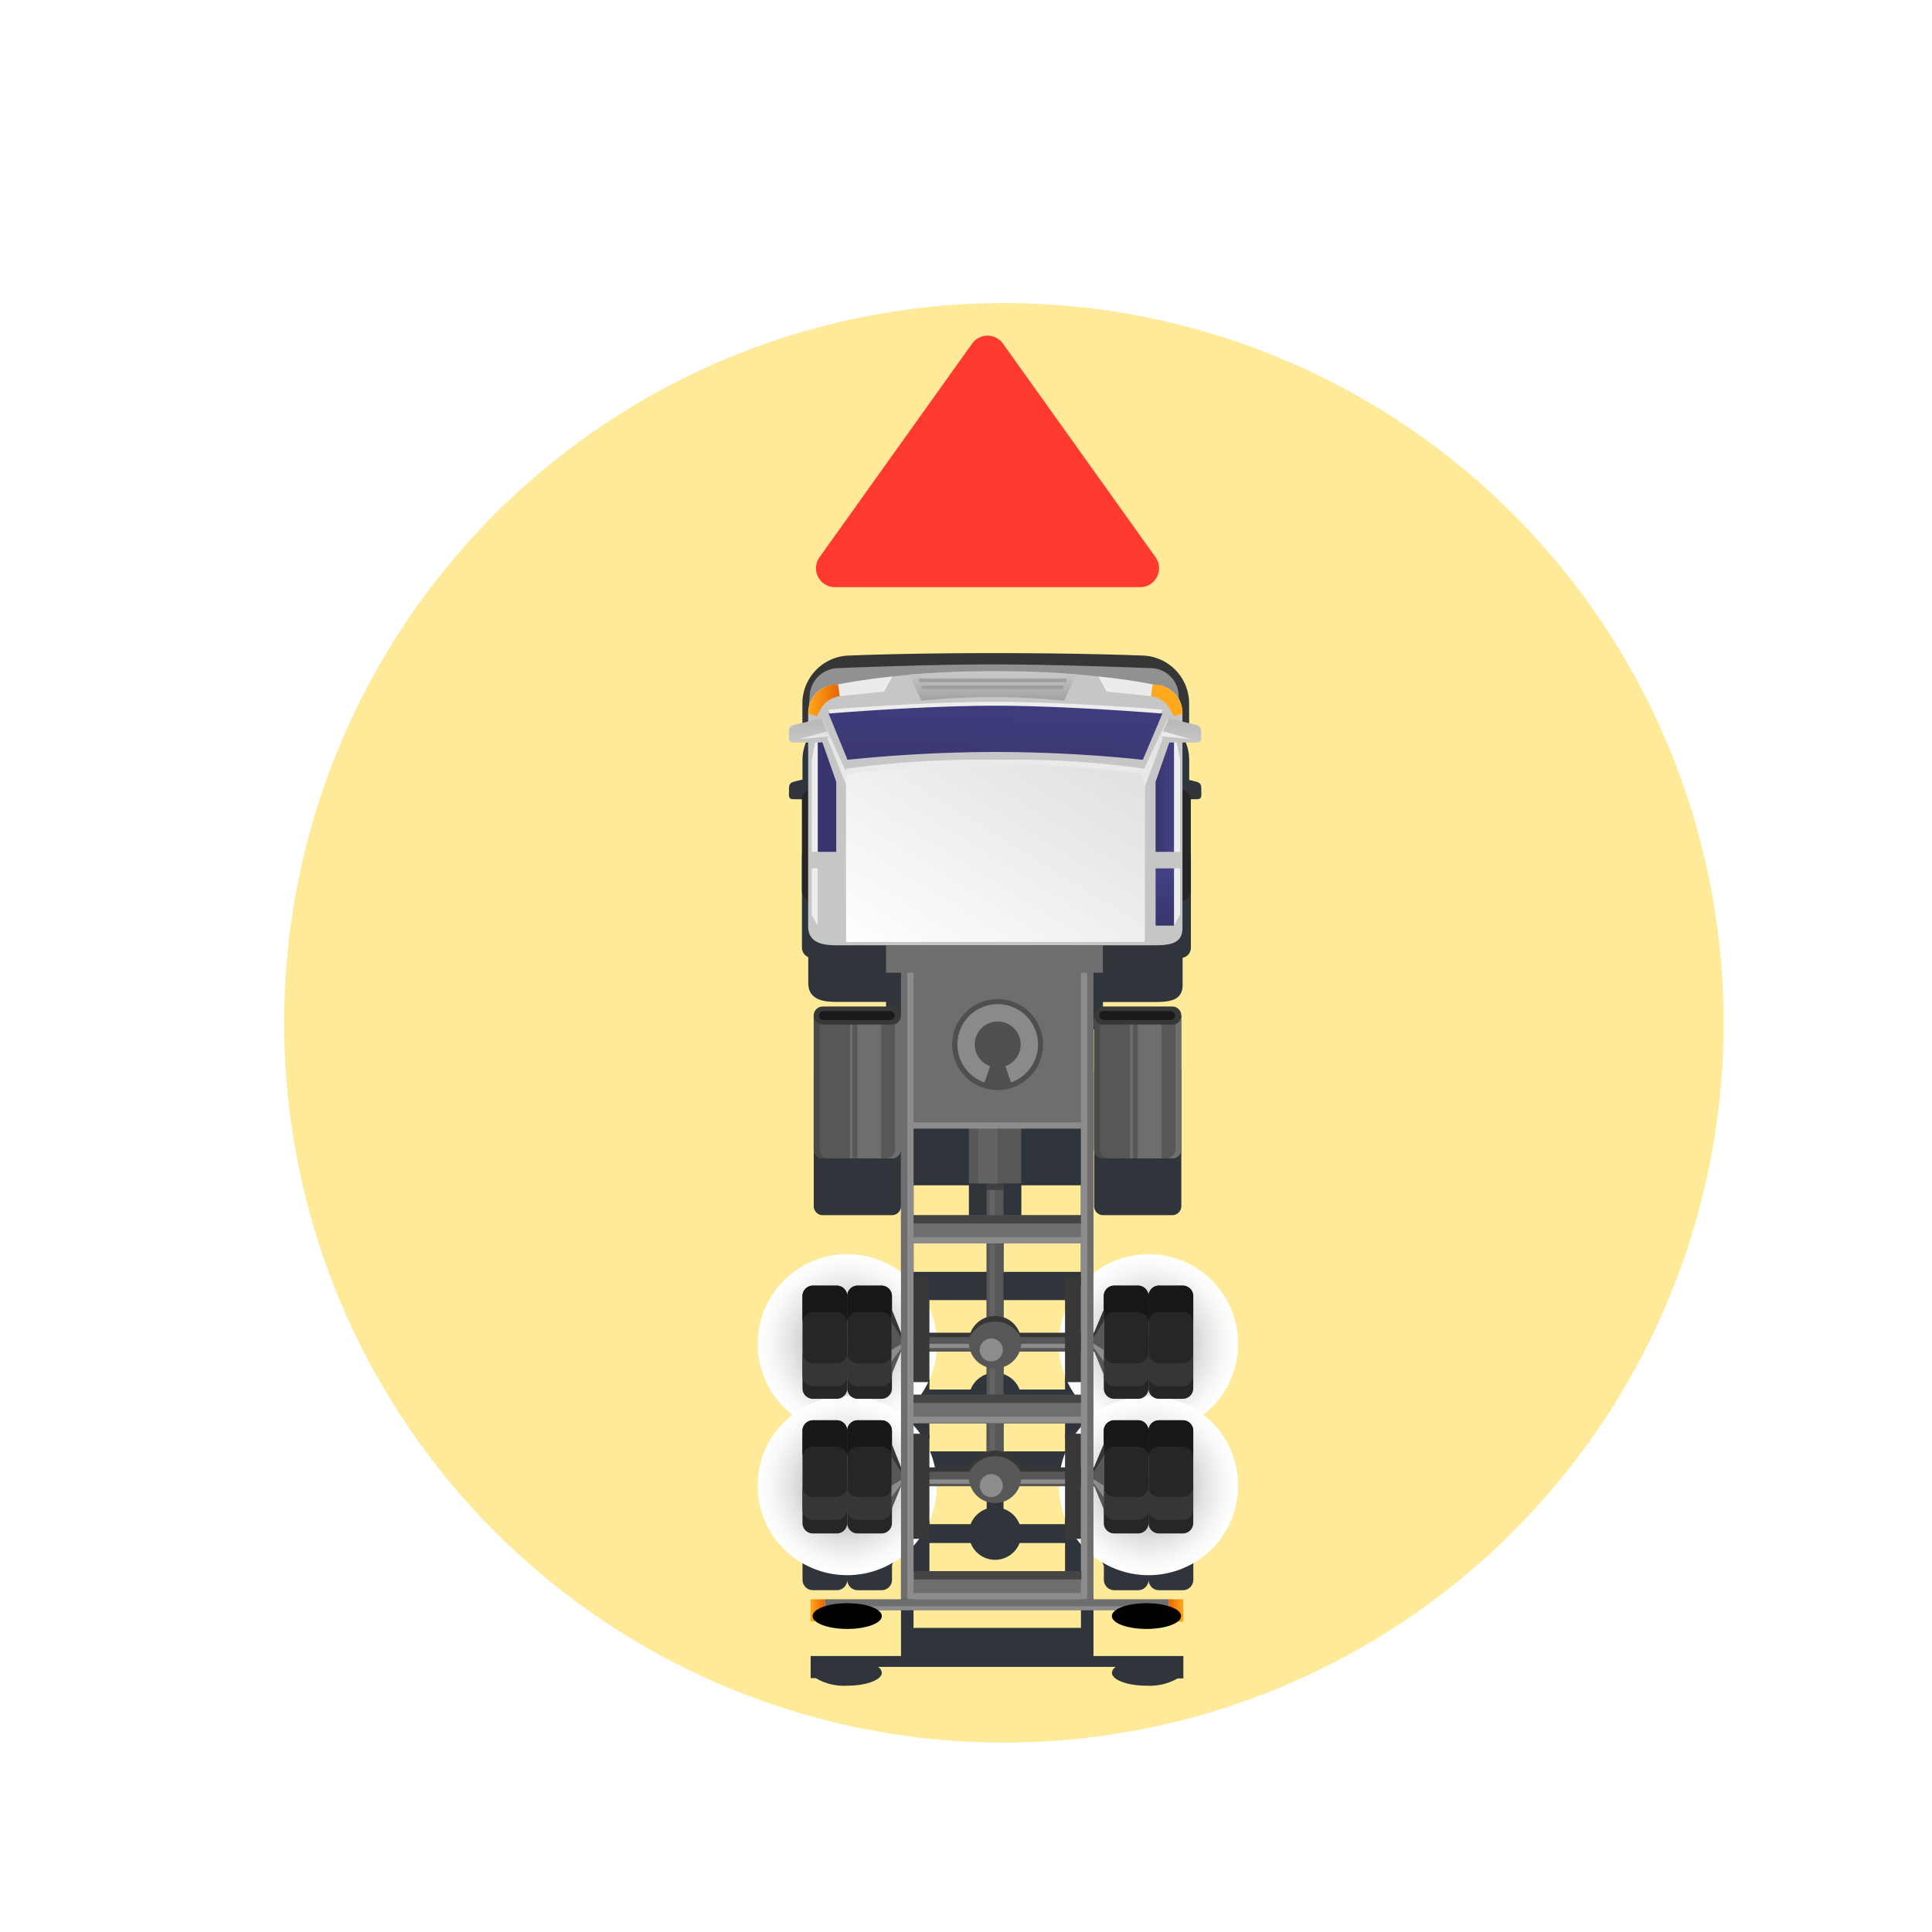 <svg xmlns="http://www.w3.org/2000/svg" xmlns:xlink="http://www.w3.org/1999/xlink" width="102" height="102" viewBox="0 0 102 102">
  <defs>
    <filter id="Ellipse_1494" x="6" y="7" width="94" height="94" filterUnits="userSpaceOnUse">
      <feOffset dy="3" input="SourceAlpha"/>
      <feGaussianBlur stdDeviation="3" result="blur"/>
      <feFlood flood-opacity="0.161"/>
      <feComposite operator="in" in2="blur"/>
      <feComposite in="SourceGraphic"/>
    </filter>
    <filter id="Union_22" x="32.649" y="28.481" width="39.772" height="69.519" filterUnits="userSpaceOnUse">
      <feOffset dy="3" input="SourceAlpha"/>
      <feGaussianBlur stdDeviation="3" result="blur-2"/>
      <feFlood flood-opacity="0.302"/>
      <feComposite operator="in" in2="blur-2"/>
      <feComposite in="SourceGraphic"/>
    </filter>
    <radialGradient id="radial-gradient" cx="0.5" cy="0.5" r="0.5" gradientTransform="translate(0)" gradientUnits="objectBoundingBox">
      <stop offset="0" stop-color="#8a8a8a"/>
      <stop offset="0.089" stop-color="#999"/>
      <stop offset="0.377" stop-color="#c4c4c4"/>
      <stop offset="0.634" stop-color="#e4e4e4"/>
      <stop offset="0.851" stop-color="#f8f8f8"/>
      <stop offset="1" stop-color="#fff"/>
    </radialGradient>
    <radialGradient id="radial-gradient-3" cx="0.5" cy="0.5" r="0.5" xlink:href="#radial-gradient"/>
    <radialGradient id="radial-gradient-4" cx="0.5" cy="0.5" r="0.5" xlink:href="#radial-gradient"/>
    <linearGradient id="linear-gradient" x1="0.5" y1="1" x2="0.5" gradientUnits="objectBoundingBox">
      <stop offset="0" stop-color="#6e6e6e"/>
      <stop offset="1" stop-color="#6e6e6e"/>
    </linearGradient>
    <linearGradient id="linear-gradient-2" x1="0" y1="0.5" x2="1" y2="0.5" xlink:href="#linear-gradient"/>
    <linearGradient id="linear-gradient-3" y1="0.5" x2="1" y2="0.5" gradientUnits="objectBoundingBox">
      <stop offset="0" stop-color="#e86500"/>
      <stop offset="1" stop-color="#ffa81c"/>
    </linearGradient>
    <linearGradient id="linear-gradient-4" y1="0.5" x2="1" y2="0.5" gradientUnits="objectBoundingBox">
      <stop offset="0" stop-color="#ffa81c"/>
      <stop offset="1" stop-color="#e86500"/>
    </linearGradient>
    <radialGradient id="radial-gradient-5" cx="0.5" cy="0.5" r="1.345" gradientTransform="translate(0.314 -371.565) scale(0.372 0.372)" gradientUnits="objectBoundingBox">
      <stop offset="0" stop-color="#f40"/>
      <stop offset="1"/>
    </radialGradient>
    <radialGradient id="radial-gradient-6" cx="0.5" cy="0.5" r="1.345" xlink:href="#radial-gradient-5"/>
    <linearGradient id="linear-gradient-5" x1="0.5" y1="1" x2="0.5" gradientUnits="objectBoundingBox">
      <stop offset="0" stop-color="#c6c6c6"/>
      <stop offset="1" stop-color="#c6c6c6"/>
    </linearGradient>
    <linearGradient id="linear-gradient-6" x1="0.11" y1="1.957" x2="0.839" y2="-0.702" gradientUnits="objectBoundingBox">
      <stop offset="0" stop-color="#434185"/>
      <stop offset="1" stop-color="#38356e"/>
    </linearGradient>
    <linearGradient id="linear-gradient-7" x1="0" y1="0.5" x2="1" y2="0.5" xlink:href="#linear-gradient-6"/>
    <linearGradient id="linear-gradient-8" x1="-133.156" y1="0.5" x2="-132.156" y2="0.5" xlink:href="#linear-gradient-6"/>
    <linearGradient id="linear-gradient-9" x1="0.5" y1="1" x2="0.5" gradientUnits="objectBoundingBox">
      <stop offset="0" stop-color="#eaeaea"/>
      <stop offset="1" stop-color="#e0e0e0"/>
    </linearGradient>
    <linearGradient id="linear-gradient-10" x1="-0.004" y1="0.958" x2="1.006" y2="-0.011" gradientUnits="objectBoundingBox">
      <stop offset="0" stop-color="#e0e0e0"/>
      <stop offset="1" stop-color="#fff"/>
    </linearGradient>
    <linearGradient id="linear-gradient-11" x1="0" y1="0.5" x2="1" y2="0.5" xlink:href="#linear-gradient-3"/>
    <linearGradient id="linear-gradient-12" x1="-90.773" y1="0.5" x2="-89.773" y2="0.5" xlink:href="#linear-gradient-3"/>
    <linearGradient id="linear-gradient-13" x1="0.5" y1="1" x2="0.5" gradientUnits="objectBoundingBox">
      <stop offset="0" stop-color="#c9c9c9"/>
      <stop offset="1" stop-color="#a1a1a1"/>
    </linearGradient>
    <linearGradient id="linear-gradient-15" x1="0.5" y1="1" x2="0.5" y2="0" xlink:href="#linear-gradient-6"/>
    <linearGradient id="linear-gradient-17" x1="0.5" y1="1" x2="0.5" gradientUnits="objectBoundingBox">
      <stop offset="0" stop-color="#e0e0e0"/>
      <stop offset="1" stop-color="#eaeaea"/>
    </linearGradient>
    <linearGradient id="linear-gradient-18" x1="-119.017" y1="1" x2="-119.017" y2="0" xlink:href="#linear-gradient-17"/>
    <linearGradient id="linear-gradient-19" x1="337.998" y1="1" x2="337.998" gradientUnits="objectBoundingBox">
      <stop offset="0" stop-color="#b8b8b8"/>
      <stop offset="1" stop-color="#c6c6c6"/>
    </linearGradient>
    <linearGradient id="linear-gradient-20" x1="383.73" y1="1" x2="383.73" y2="0" xlink:href="#linear-gradient-19"/>
    <linearGradient id="linear-gradient-21" x1="514.674" y1="1" x2="514.674" y2="0" xlink:href="#linear-gradient-17"/>
    <clipPath id="clip-Artboard_38">
      <rect width="102" height="102"/>
    </clipPath>
  </defs>
  <g id="Artboard_38" data-name="Artboard – 38" clip-path="url(#clip-Artboard_38)">
    <g id="Group_11732" data-name="Group 11732">
      <g transform="matrix(1, 0, 0, 1, 0, 0)" filter="url(#Ellipse_1494)">
        <circle id="Ellipse_1494-2" data-name="Ellipse 1494" cx="38" cy="38" r="38" transform="translate(91 89) rotate(180)" fill="#fc0" opacity="0.4"/>
      </g>
      <g id="Group_11718" data-name="Group 11718" transform="translate(2.137)">
        <g id="Group_11706" data-name="Group 11706" transform="translate(-2 4)">
          <g id="Group_10958" data-name="Group 10958" transform="translate(-1037.908 -2124.874) rotate(180)">
            <g transform="matrix(-1, 0, 0, -1, -1037.77, -2120.87)" filter="url(#Union_22)" style="mix-blend-mode: multiply;isolation: isolate">
              <path id="Union_22-2" data-name="Union 22" d="M5.119,51.392a2.535,2.535,0,0,1-2.534-2.534V47.819c-.175-.041-.324-.078-.4-.1-.264-.076-.238-.268-.238-.485s-.058-.434.238-.434h.748V44.3a.542.542,0,0,1-.438-.532V38.962a.543.543,0,0,1,.438-.532V36.994c0-.807.656-.9,1.464-.9h2.74V34.644h.5V15.635h-.03l-.515,1.214v.716a.473.473,0,0,1,0,.05.549.549,0,0,1-.547.509H5.28a.551.551,0,0,1-.551-.551v0a.549.549,0,0,1-.549.548H2.918a.551.551,0,0,1-.551-.551V12.7a.55.55,0,0,1,.55-.55H4.18a.55.55,0,0,1,.55.549h0a.55.55,0,0,1,.55-.55H6.541a.549.549,0,0,1,.549.549v.641c0,.011,0,.021,0,.031v.054l.5,1.216h.048V8.528h-.03L7.091,9.742v.715a.49.49,0,0,1,0,.051.548.548,0,0,1-.547.509H5.28a.551.551,0,0,1-.551-.551v0a.549.549,0,0,1-.549.549H2.918a.551.551,0,0,1-.551-.551V5.591a.55.55,0,0,1,.55-.55H4.18a.55.55,0,0,1,.55.55.55.55,0,0,1,.55-.55H6.541a.549.549,0,0,1,.549.549v.7c0,.01,0,.021,0,.031l.5,1.216h.048V1.567H2.894V.385h.3A2.97,2.97,0,0,1,4.838,0C5.845,0,6.665.305,6.665.68a.407.407,0,0,1-.205.313H19.014a.407.407,0,0,1-.2-.313c0-.374.818-.68,1.827-.68A2.9,2.9,0,0,1,22.3.4h.271V1.567h-.757v0H17.8V7.532h0l.475-1.167V5.591a.551.551,0,0,1,.551-.55h1.26a.551.551,0,0,1,.551.551h0a.55.55,0,0,1,.55-.55h1.262A.551.551,0,0,1,23,5.592v4.876a.549.549,0,0,1-.549.549H21.188a.552.552,0,0,1-.552-.552v0a.549.549,0,0,1-.549.549H18.824a.55.55,0,0,1-.55-.55V9.744L17.8,8.528h0V14.64h0l.475-1.167V12.7a.55.55,0,0,1,.551-.55h1.26a.551.551,0,0,1,.551.551h0a.55.55,0,0,1,.55-.55h1.262A.55.55,0,0,1,23,12.7v4.878a.549.549,0,0,1-.549.548H21.188a.552.552,0,0,1-.552-.552v0a.549.549,0,0,1-.549.548H18.824a.55.55,0,0,1-.55-.549v-.725L17.8,15.635h0V34.644h.79V36.1h2.643c.808,0,1.464.19,1.464,1v1.365a.543.543,0,0,1,.333.5V43.77a.54.54,0,0,1-.333.5V46.8h.778c.3,0,.238.217.238.434s.027.409-.238.485c-.084.025-.265.069-.472.117v1.021a2.535,2.535,0,0,1-2.534,2.534s-2.752.127-7.567.127S5.119,51.392,5.119,51.392ZM17.137,26.416V21.847h-3.86v1.676h.939v2.894Zm-5.691,0V23.522h.939V21.847H8.3v4.569Zm5.691-6.059V18.581H16.3V15.635H14.125a1.389,1.389,0,0,1-.848.814v3.909Zm-4.752,0V16.448a1.383,1.383,0,0,1-.845-.814h-2.4v2.947H8.3v1.776Zm.892-6.531a1.391,1.391,0,0,1,.848.815H16.3V13.031h.84v-.66h-3.86Zm-1.737.815a1.383,1.383,0,0,1,.845-.814V12.371H8.3v.66h.839V14.64Zm5.6-3.794v-.538H16.3V8.528H14.124a1.389,1.389,0,0,1-.847.813v1.506Zm-8.84,0h4.088V9.339a1.385,1.385,0,0,1-.845-.812h-2.4v1.78H8.3Zm5.827-3.314H16.3V4.757h.84V3.04h-.023v.011H8.3V4.757h.839V7.532h2.4a1.385,1.385,0,0,1,2.584,0Zm4.152,25.33a.478.478,0,0,1-.477-.479V25.318a.477.477,0,0,1,.477-.477h3.651a.477.477,0,0,1,.478.477v7.065a.478.478,0,0,1-.478.479Zm-14.8,0A.479.479,0,0,1,3,32.383V25.318a.478.478,0,0,1,.478-.477h3.65a.477.477,0,0,1,.478.477v7.065a.478.478,0,0,1-.478.479Z" transform="translate(65.37 86) rotate(180)" fill="#2f353a"/>
            </g>
            <g id="Group_10952" data-name="Group 10952" transform="translate(-1115.638 -2222.849)">
              <g id="Group_10946" data-name="Group 10946" transform="translate(12.502 15.975)">
                <path id="Path_21883" data-name="Path 21883" d="M90.871,34.037a4.729,4.729,0,1,1-4.727-4.729A4.729,4.729,0,0,1,90.871,34.037Z" transform="translate(-81.414 -18.983)" fill="url(#radial-gradient)" style="mix-blend-mode: multiply;isolation: isolate"/>
                <path id="Path_21884" data-name="Path 21884" d="M90.871,26.681a4.729,4.729,0,1,1-4.727-4.73A4.729,4.729,0,0,1,90.871,26.681Z" transform="translate(-81.414 -19.113)" fill="url(#radial-gradient)" style="mix-blend-mode: multiply;isolation: isolate"/>
                <path id="Path_21885" data-name="Path 21885" d="M106.5,34.037a4.73,4.73,0,1,1-4.73-4.729A4.73,4.73,0,0,1,106.5,34.037Z" transform="translate(-81.136 -18.983)" fill="url(#radial-gradient-3)" style="mix-blend-mode: multiply;isolation: isolate"/>
                <ellipse id="Ellipse_1491" data-name="Ellipse 1491" cx="4.729" cy="4.729" rx="4.729" ry="4.729" transform="translate(15.907 2.838)" fill="url(#radial-gradient-4)" style="mix-blend-mode: multiply;isolation: isolate"/>
                <g id="Group_10942" data-name="Group 10942" transform="translate(2.367 5.041)">
                  <rect id="Rectangle_4034" data-name="Rectangle 4034" width="0.892" height="14.498" transform="translate(10.018 3.983)" fill="#575757"/>
                  <rect id="Rectangle_4035" data-name="Rectangle 4035" width="0.285" height="14.498" transform="translate(10.464 3.983)" fill="#636363"/>
                  <rect id="Rectangle_4036" data-name="Rectangle 4036" width="0.892" height="0.345" transform="translate(10.018 18.136)" fill="#404040"/>
                  <rect id="Rectangle_4037" data-name="Rectangle 4037" width="2.77" height="3.223" transform="translate(9.079 18.481)" fill="#575757"/>
                  <rect id="Rectangle_4038" data-name="Rectangle 4038" width="1.046" height="3.223" transform="translate(10.327 18.481)" fill="#636363"/>
                  <path id="Rectangle_4039" data-name="Rectangle 4039" d="M.55,0H1.812a.55.55,0,0,1,.55.55V5.427a.549.549,0,0,1-.549.549H.552A.552.552,0,0,1,0,5.424V.55A.55.55,0,0,1,.55,0Z" transform="translate(18.269)" fill="#262626"/>
                  <path id="Rectangle_4040" data-name="Rectangle 4040" d="M.55,0H1.812a.55.55,0,0,1,.55.55V5.428a.549.549,0,0,1-.549.549H.552A.552.552,0,0,1,0,5.425V.55A.55.55,0,0,1,.55,0Z" transform="translate(18.269 7.108)" fill="#262626"/>
                  <path id="Rectangle_4041" data-name="Rectangle 4041" d="M.55,0H1.811a.551.551,0,0,1,.551.551V5.427a.549.549,0,0,1-.549.549H.55A.55.55,0,0,1,0,5.426V.55A.55.55,0,0,1,.55,0Z" transform="translate(15.908)" fill="#262626"/>
                  <path id="Rectangle_4042" data-name="Rectangle 4042" d="M.55,0H1.811a.551.551,0,0,1,.551.551V5.428a.549.549,0,0,1-.549.549H.55A.55.55,0,0,1,0,5.427V.55A.55.55,0,0,1,.55,0Z" transform="translate(15.908 7.108)" fill="#262626"/>
                  <path id="Rectangle_4043" data-name="Rectangle 4043" d="M.55,0H1.812a.549.549,0,0,1,.549.549V5.427a.549.549,0,0,1-.549.549H.551A.551.551,0,0,1,0,5.425V.55A.55.55,0,0,1,.55,0Z" transform="translate(2.362)" fill="#262626"/>
                  <path id="Rectangle_4044" data-name="Rectangle 4044" d="M.55,0H1.812a.549.549,0,0,1,.549.549V5.428a.549.549,0,0,1-.549.549H.551A.551.551,0,0,1,0,5.426V.55A.55.55,0,0,1,.55,0Z" transform="translate(2.362 7.108)" fill="#262626"/>
                  <path id="Rectangle_4045" data-name="Rectangle 4045" d="M.55,0H1.813a.55.55,0,0,1,.55.55V5.427a.549.549,0,0,1-.549.549H.551A.551.551,0,0,1,0,5.425V.55A.55.55,0,0,1,.55,0Z" fill="#262626"/>
                  <path id="Rectangle_4046" data-name="Rectangle 4046" d="M.55,0H1.813a.55.55,0,0,1,.55.55V5.428a.549.549,0,0,1-.549.549H.551A.551.551,0,0,1,0,5.426V.55A.55.55,0,0,1,.55,0Z" transform="translate(0 7.108)" fill="#262626"/>
                  <path id="Path_21886" data-name="Path 21886" d="M85.541,31.75H84.3a.56.56,0,0,0-.559.56v1.216a.56.56,0,0,1,.559-.561h1.243a.561.561,0,0,1,.561.561V32.31A.561.561,0,0,0,85.541,31.75Z" transform="translate(-83.74 -23.98)" fill="#363636"/>
                  <path id="Path_21887" data-name="Path 21887" d="M87.861,31.75H86.62a.56.56,0,0,0-.559.56v1.216a.56.56,0,0,1,.559-.561h1.242a.561.561,0,0,1,.561.561V32.31A.561.561,0,0,0,87.861,31.75Z" transform="translate(-83.698 -23.98)" fill="#363636"/>
                  <path id="Path_21888" data-name="Path 21888" d="M85.541,24.82H84.3a.559.559,0,0,0-.559.56v1.215a.559.559,0,0,1,.559-.56h1.243a.56.56,0,0,1,.561.56V25.38A.56.56,0,0,0,85.541,24.82Z" transform="translate(-83.74 -24.103)" fill="#363636"/>
                  <path id="Path_21889" data-name="Path 21889" d="M87.861,24.82H86.62a.559.559,0,0,0-.559.56v1.215a.559.559,0,0,1,.559-.56h1.242a.56.56,0,0,1,.561.56V25.38A.56.56,0,0,0,87.861,24.82Z" transform="translate(-83.698 -24.103)" fill="#363636"/>
                  <path id="Path_21890" data-name="Path 21890" d="M101.171,24.82H99.931a.559.559,0,0,0-.561.56v1.215a.559.559,0,0,1,.561-.56h1.241a.559.559,0,0,1,.56.56V25.38A.559.559,0,0,0,101.171,24.82Z" transform="translate(-83.462 -24.103)" fill="#363636"/>
                  <path id="Path_21891" data-name="Path 21891" d="M103.49,24.82H102.25a.559.559,0,0,0-.56.56v1.215a.559.559,0,0,1,.56-.56h1.241a.56.56,0,0,1,.562.56V25.38A.56.56,0,0,0,103.49,24.82Z" transform="translate(-83.421 -24.103)" fill="#363636"/>
                  <path id="Path_21892" data-name="Path 21892" d="M101.171,31.75H99.931a.56.56,0,0,0-.561.56v1.216a.56.56,0,0,1,.561-.561h1.241a.56.56,0,0,1,.56.561V32.31A.56.56,0,0,0,101.171,31.75Z" transform="translate(-83.462 -23.98)" fill="#363636"/>
                  <path id="Path_21893" data-name="Path 21893" d="M99.93,37.006h1.242a.559.559,0,0,0,.56-.56V35.052a.559.559,0,0,1-.56.559H99.93a.558.558,0,0,1-.56-.559v1.394A.559.559,0,0,0,99.93,37.006Z" transform="translate(-83.462 -23.921)" fill="#171717"/>
                  <path id="Path_21894" data-name="Path 21894" d="M102.25,37.006h1.241a.56.56,0,0,0,.562-.56V35.052a.559.559,0,0,1-.562.559H102.25a.559.559,0,0,1-.56-.559v1.394A.559.559,0,0,0,102.25,37.006Z" transform="translate(-83.421 -23.921)" fill="#171717"/>
                  <path id="Path_21895" data-name="Path 21895" d="M99.93,30.021h1.242a.559.559,0,0,0,.56-.56V28.068a.558.558,0,0,1-.56.558H99.93a.557.557,0,0,1-.56-.558v1.393A.559.559,0,0,0,99.93,30.021Z" transform="translate(-83.462 -24.046)" fill="#171717"/>
                  <path id="Path_21896" data-name="Path 21896" d="M102.25,30.021h1.241a.56.56,0,0,0,.562-.56V28.068a.558.558,0,0,1-.562.558H102.25a.558.558,0,0,1-.56-.558v1.393A.559.559,0,0,0,102.25,30.021Z" transform="translate(-83.421 -24.046)" fill="#171717"/>
                  <path id="Path_21897" data-name="Path 21897" d="M84.3,30.021h1.243a.56.56,0,0,0,.561-.56V28.068a.559.559,0,0,1-.561.558H84.3a.558.558,0,0,1-.559-.558v1.393A.559.559,0,0,0,84.3,30.021Z" transform="translate(-83.74 -24.046)" fill="#171717"/>
                  <path id="Path_21898" data-name="Path 21898" d="M86.62,30.021h1.242a.56.56,0,0,0,.561-.56V28.068a.559.559,0,0,1-.561.558H86.62a.558.558,0,0,1-.559-.558v1.393A.559.559,0,0,0,86.62,30.021Z" transform="translate(-83.698 -24.046)" fill="#171717"/>
                  <path id="Path_21899" data-name="Path 21899" d="M84.3,37.006h1.243a.56.56,0,0,0,.561-.56V35.052a.559.559,0,0,1-.561.559H84.3a.558.558,0,0,1-.559-.559v1.394A.559.559,0,0,0,84.3,37.006Z" transform="translate(-83.74 -23.921)" fill="#171717"/>
                  <path id="Path_21900" data-name="Path 21900" d="M86.62,37.006h1.242a.56.56,0,0,0,.561-.56V35.052a.559.559,0,0,1-.561.559H86.62a.558.558,0,0,1-.559-.559v1.394A.559.559,0,0,0,86.62,37.006Z" transform="translate(-83.698 -23.921)" fill="#171717"/>
                  <path id="Path_21901" data-name="Path 21901" d="M103.49,31.75H102.25a.56.56,0,0,0-.56.56v1.216a.56.56,0,0,1,.56-.561h1.241a.561.561,0,0,1,.562.561V32.31A.561.561,0,0,0,103.49,31.75Z" transform="translate(-83.421 -23.98)" fill="#363636"/>
                  <rect id="Rectangle_4047" data-name="Rectangle 4047" width="11.185" height="0.995" transform="translate(4.723 2.491)" fill="#575757"/>
                  <rect id="Rectangle_4048" data-name="Rectangle 4048" width="11.185" height="0.994" transform="translate(4.723 9.6)" fill="#575757"/>
                  <path id="Path_21902" data-name="Path 21902" d="M99.4,28.8l-.5-1.217v-1l.5-1.218Z" transform="translate(-83.47 -24.093)" fill="#575757"/>
                  <path id="Path_21903" data-name="Path 21903" d="M88.381,25.367l.5,1.218v1l-.5,1.217Z" transform="translate(-83.657 -24.093)" fill="#575757"/>
                  <path id="Path_21904" data-name="Path 21904" d="M99.4,35.78l-.5-1.217v-.994l.5-1.218Z" transform="translate(-83.47 -23.969)" fill="#575757"/>
                  <path id="Path_21905" data-name="Path 21905" d="M88.381,32.351l.5,1.218v.994l-.5,1.217Z" transform="translate(-83.657 -23.969)" fill="#575757"/>
                  <path id="Path_21906" data-name="Path 21906" d="M99.049,26.709H88.9L88.381,26v.608l.516.325H99.049l.536-.325V26Z" transform="translate(-83.657 -24.082)" fill="#8c8c8c"/>
                  <path id="Path_21907" data-name="Path 21907" d="M99.089,27.321H88.9l-.516.833v.608l.516-1.217H99.089l.476,1.217v-.668Z" transform="translate(-83.657 -24.059)" fill="#363636"/>
                  <path id="Path_21908" data-name="Path 21908" d="M99.089,34.3H88.9l-.516.833v.608l.516-1.217H99.089l.476,1.217v-.667Z" transform="translate(-83.657 -23.935)" fill="#363636"/>
                  <path id="Path_21909" data-name="Path 21909" d="M99.049,33.747H88.9l-.516-.708v.608l.516.324H99.049l.536-.324v-.608Z" transform="translate(-83.657 -23.957)" fill="#8c8c8c"/>
                  <path id="Path_21910" data-name="Path 21910" d="M95.43,27.077a1.384,1.384,0,1,1-1.385-1.385A1.385,1.385,0,0,1,95.43,27.077Z" transform="translate(-83.581 -24.088)" fill="#575757"/>
                  <path id="Path_21911" data-name="Path 21911" d="M94.045,28.135a1.478,1.478,0,0,1-1.362-.854,1.381,1.381,0,0,0,2.724,0A1.478,1.478,0,0,1,94.045,28.135Z" transform="translate(-83.581 -24.059)" fill="#363636"/>
                  <path id="Path_21912" data-name="Path 21912" d="M95.43,34.061a1.384,1.384,0,1,1-1.385-1.385A1.385,1.385,0,0,1,95.43,34.061Z" transform="translate(-83.581 -23.964)" fill="#575757"/>
                  <path id="Path_21913" data-name="Path 21913" d="M94.045,35.12a1.477,1.477,0,0,1-1.362-.856,1.381,1.381,0,0,0,2.724,0A1.477,1.477,0,0,1,94.045,35.12Z" transform="translate(-83.581 -23.935)" fill="#363636"/>
                  <path id="Path_21914" data-name="Path 21914" d="M94.835,26.609A.608.608,0,1,1,94.228,26,.607.607,0,0,1,94.835,26.609Z" transform="translate(-83.564 -24.082)" fill="#8c8c8c"/>
                  <path id="Path_21915" data-name="Path 21915" d="M94.835,33.646a.608.608,0,1,1-.608-.607A.607.607,0,0,1,94.835,33.646Z" transform="translate(-83.564 -23.957)" fill="#8c8c8c"/>
                </g>
                <g id="Group_10943" data-name="Group 10943" transform="translate(2.895)">
                  <path id="Path_21916" data-name="Path 21916" d="M88.916,20.7v34.03H99.079V20.7Zm9.5,24.865h-8.84V40.973h8.84Zm0-6.068h-8.84V31.456h8.84Zm0-9.517h-8.84V22.176h8.84Z" transform="translate(-84.176 -19.136)" fill="url(#linear-gradient)"/>
                  <rect id="Rectangle_4049" data-name="Rectangle 4049" width="0.33" height="34.03" transform="translate(5.072 1.567)" fill="#8c8c8c"/>
                  <rect id="Rectangle_4050" data-name="Rectangle 4050" width="0.329" height="34.03" transform="translate(14.242 1.567)" fill="#8c8c8c"/>
                  <rect id="Rectangle_4051" data-name="Rectangle 4051" width="8.841" height="0.438" transform="translate(5.402 21.408)" fill="#454545"/>
                  <rect id="Rectangle_4052" data-name="Rectangle 4052" width="8.841" height="0.33" transform="translate(5.402 20.357)" fill="#8c8c8c"/>
                  <rect id="Rectangle_4053" data-name="Rectangle 4053" width="8.841" height="0.439" transform="translate(5.402 11.933)" fill="#454545"/>
                  <rect id="Rectangle_4054" data-name="Rectangle 4054" width="8.841" height="0.33" transform="translate(5.402 10.882)" fill="#8c8c8c"/>
                  <rect id="Rectangle_4055" data-name="Rectangle 4055" width="8.841" height="0.33" transform="translate(5.402 1.567)" fill="#8c8c8c"/>
                  <rect id="Rectangle_4056" data-name="Rectangle 4056" width="8.841" height="0.329" transform="translate(5.402 26.415)" fill="#8c8c8c"/>
                  <rect id="Rectangle_4057" data-name="Rectangle 4057" width="8.841" height="0.439" transform="translate(5.378 2.612)" fill="#454545"/>
                  <path id="Path_21917" data-name="Path 21917" d="M96.33,49.518a2.4,2.4,0,1,1-2.4-2.4A2.4,2.4,0,0,1,96.33,49.518Z" transform="translate(-84.129 -18.667)" fill="#4f4f4f"/>
                  <path id="Path_21918" data-name="Path 21918" d="M94.62,47.511l-.3.861a1.212,1.212,0,1,1-.8,0l-.3-.861a2.127,2.127,0,1,0,1.4,0Z" transform="translate(-84.124 -18.66)" fill="#8a8a8a"/>
                  <rect id="Rectangle_4058" data-name="Rectangle 4058" width="18.164" height="0.574" transform="translate(0.758 0.993)" fill="url(#linear-gradient-2)"/>
                  <rect id="Rectangle_4059" data-name="Rectangle 4059" width="18.161" height="0.203" transform="translate(0.762 0.993)" fill="#8c8c8c"/>
                  <rect id="Rectangle_4060" data-name="Rectangle 4060" width="0.757" height="1.165" transform="translate(18.923 0.401)" fill="url(#linear-gradient-3)"/>
                  <rect id="Rectangle_4061" data-name="Rectangle 4061" width="0.758" height="1.181" transform="translate(0 0.385)" fill="url(#linear-gradient-4)"/>
                  <rect id="Rectangle_4062" data-name="Rectangle 4062" width="2.362" height="0.592" transform="translate(16.56 0.401)" fill="#820000"/>
                  <path id="Path_21919" data-name="Path 21919" d="M103.549,19.843c0,.376-.818.679-1.827.679s-1.827-.3-1.827-.679.818-.68,1.827-.68S103.549,19.468,103.549,19.843Z" transform="translate(-83.981 -19.163)" fill="url(#radial-gradient-5)" style="mix-blend-mode: screen;isolation: isolate"/>
                  <rect id="Rectangle_4063" data-name="Rectangle 4063" width="2.362" height="0.59" transform="translate(0.762 0.385)" fill="#820000"/>
                  <path id="Path_21920" data-name="Path 21920" d="M88.026,19.843c0,.376-.819.679-1.827.679s-1.828-.3-1.828-.679.818-.68,1.828-.68S88.026,19.468,88.026,19.843Z" transform="translate(-84.256 -19.163)" fill="url(#radial-gradient-6)" style="mix-blend-mode: screen;isolation: isolate"/>
                </g>
                <g id="Group_10944" data-name="Group 10944" transform="translate(2.997 24.841)">
                  <path id="Path_21921" data-name="Path 21921" d="M88.487,43.571h-3.65a.477.477,0,0,0-.478.476v7.065h4.606V44.047A.477.477,0,0,0,88.487,43.571Z" transform="translate(-84.359 -43.571)" fill="#575757"/>
                  <path id="Path_21922" data-name="Path 21922" d="M85.149,43.571h-.311a.477.477,0,0,0-.478.476v7.065h.309V44.047A.478.478,0,0,1,85.149,43.571Z" transform="translate(-84.359 -43.571)" fill="#6e6e6e"/>
                  <path id="Path_21923" data-name="Path 21923" d="M88.11,43.571h.31a.477.477,0,0,1,.478.476v7.065h-.309V44.047A.478.478,0,0,0,88.11,43.571Z" transform="translate(-84.292 -43.571)" fill="#4a4a4a"/>
                  <path id="Path_21924" data-name="Path 21924" d="M88.965,50.989a.478.478,0,0,1-.478.478h-3.65a.478.478,0,0,1-.478-.478h0a.478.478,0,0,1,.478-.477h3.65a.478.478,0,0,1,.478.477Z" transform="translate(-84.359 -43.447)" fill="#383838"/>
                  <path id="Path_21925" data-name="Path 21925" d="M88.684,50.985a.238.238,0,0,1-.237.239H84.922a.238.238,0,0,1-.237-.239h0a.237.237,0,0,1,.237-.238h3.525a.237.237,0,0,1,.237.238Z" transform="translate(-84.353 -43.443)" fill="#1a1a1a"/>
                  <rect id="Rectangle_4064" data-name="Rectangle 4064" width="1.262" height="7.065" transform="translate(1.041)" fill="#6e6e6e"/>
                  <rect id="Rectangle_4065" data-name="Rectangle 4065" width="0.14" height="7.065" transform="translate(2.556)" fill="#6e6e6e"/>
                </g>
                <g id="Group_10945" data-name="Group 10945" transform="translate(17.799 24.841)">
                  <path id="Path_21926" data-name="Path 21926" d="M103.03,43.571H99.379a.476.476,0,0,0-.477.476v7.065h4.606V44.047A.477.477,0,0,0,103.03,43.571Z" transform="translate(-98.902 -43.571)" fill="#575757"/>
                  <path id="Path_21927" data-name="Path 21927" d="M99.691,43.571h-.311a.476.476,0,0,0-.477.476v7.065h.31V44.047A.476.476,0,0,1,99.691,43.571Z" transform="translate(-98.902 -43.571)" fill="#6e6e6e"/>
                  <path id="Path_21928" data-name="Path 21928" d="M102.654,43.571h.309a.477.477,0,0,1,.478.476v7.065h-.31V44.047A.477.477,0,0,0,102.654,43.571Z" transform="translate(-98.835 -43.571)" fill="#4a4a4a"/>
                  <path id="Path_21929" data-name="Path 21929" d="M103.508,50.989a.478.478,0,0,1-.478.478H99.379a.478.478,0,0,1-.477-.478h0a.477.477,0,0,1,.477-.477h3.651a.478.478,0,0,1,.478.477Z" transform="translate(-98.902 -43.447)" fill="#383838"/>
                  <path id="Path_21930" data-name="Path 21930" d="M103.227,50.985a.238.238,0,0,1-.237.239H99.465a.238.238,0,0,1-.238-.239h0a.237.237,0,0,1,.238-.238h3.525a.237.237,0,0,1,.237.238Z" transform="translate(-98.896 -43.443)" fill="#1a1a1a"/>
                  <rect id="Rectangle_4066" data-name="Rectangle 4066" width="1.261" height="7.065" transform="translate(1.042)" fill="#6e6e6e"/>
                  <rect id="Rectangle_4067" data-name="Rectangle 4067" width="0.14" height="7.065" transform="translate(2.555)" fill="#6e6e6e"/>
                </g>
                <rect id="Rectangle_4068" data-name="Rectangle 4068" width="0.839" height="5.55" transform="translate(8.297 13.031)" fill="#383838"/>
                <rect id="Rectangle_4069" data-name="Rectangle 4069" width="0.84" height="5.55" transform="translate(16.297 13.031)" fill="#383838"/>
                <rect id="Rectangle_4070" data-name="Rectangle 4070" width="0.839" height="5.551" transform="translate(8.297 4.757)" fill="#383838"/>
                <rect id="Rectangle_4071" data-name="Rectangle 4071" width="0.84" height="5.551" transform="translate(16.297 4.757)" fill="#383838"/>
              </g>
              <g id="Group_10951" data-name="Group 10951" transform="translate(14.446 50.619)">
                <g id="Group_10947" data-name="Group 10947" transform="translate(0.552 3.777)">
                  <path id="Rectangle_4072" data-name="Rectangle 4072" d="M.542,0H1.785a.541.541,0,0,1,.541.541V5.349a.54.54,0,0,1-.54.54H.542A.542.542,0,0,1,0,5.348V.542A.542.542,0,0,1,.542,0Z" fill="#262626"/>
                  <path id="Rectangle_4073" data-name="Rectangle 4073" d="M.543,0H1.786a.542.542,0,0,1,.542.542V5.349a.54.54,0,0,1-.54.54H.543A.543.543,0,0,1,0,5.347V.543A.543.543,0,0,1,.543,0Z" transform="translate(18.205)" fill="#262626"/>
                </g>
                <path id="Path_21931" data-name="Path 21931" d="M104.372,67.209a2.535,2.535,0,0,1-2.534,2.534s-2.752.127-7.567.127-7.783-.127-7.783-.127a2.535,2.535,0,0,1-2.534-2.534v-1.3c0-1.4,20.418-1.4,20.418,0Z" transform="translate(-83.313 -52.995)" fill="#363636"/>
                <path id="Path_21932" data-name="Path 21932" d="M84.4,65.539s.053,1.545.1,2.023a1.479,1.479,0,0,0,1.432,1.5s4.824.2,8.379.2,8.236-.2,8.236-.2a1.529,1.529,0,0,0,1.433-1.5c.056-.558.1-1.937.1-1.937Z" transform="translate(-83.305 -52.983)" fill="#919191"/>
                <path id="Path_21933" data-name="Path 21933" d="M104.059,66.919a1.465,1.465,0,0,1-1.465,1.465,44.762,44.762,0,0,1-8.416.706,44.754,44.754,0,0,1-8.417-.706A1.464,1.464,0,0,1,84.3,66.919V55.527c0-.807.655-.9,1.464-.9h16.833c.808,0,1.465.19,1.465,1Z" transform="translate(-83.307 -53.177)" fill="url(#linear-gradient-5)"/>
                <path id="Path_21934" data-name="Path 21934" d="M86.374,64.454a76.2,76.2,0,0,0,7.763.412,78.373,78.373,0,0,0,7.828-.412l1,2.44s-4.915.412-8.793.412-8.831-.412-8.831-.412Z" transform="translate(-83.289 -53.002)" fill="#ededed"/>
                <path id="Path_21935" data-name="Path 21935" d="M86.374,64.249a75.833,75.833,0,0,0,7.763.414,77.99,77.99,0,0,0,7.828-.414l1,2.44s-4.915.414-8.793.414-8.831-.414-8.831-.414Z" transform="translate(-83.289 -53.006)" fill="url(#linear-gradient-6)"/>
                <path id="Path_21936" data-name="Path 21936" d="M84.732,59.474v6.494l.979-2.8V59.474Z" transform="translate(-83.299 -53.091)" fill="url(#linear-gradient-7)"/>
                <path id="Path_21937" data-name="Path 21937" d="M103.239,59.474v6.494l-.979-2.8V59.474Z" transform="translate(-82.988 -53.091)" fill="url(#linear-gradient-8)"/>
                <path id="Path_21938" data-name="Path 21938" d="M102.024,63.94a51.854,51.854,0,0,1-7.939.471,49.347,49.347,0,0,1-7.831-.471V55.089h15.769Z" transform="translate(-83.272 -53.169)" fill="url(#linear-gradient-9)"/>
                <path id="Path_21939" data-name="Path 21939" d="M102.024,63.652a51.744,51.744,0,0,1-7.939.472,49.243,49.243,0,0,1-7.831-.472V54.8h15.769Z" transform="translate(-83.272 -53.174)" fill="url(#linear-gradient-10)"/>
                <path id="Path_21940" data-name="Path 21940" d="M102.218,68.163l-.088-.614-2.348.247-.439.788s.821-.083,1.536-.187S102.218,68.163,102.218,68.163Z" transform="translate(-83.04 -52.947)" fill="#ebebeb"/>
                <path id="Path_21941" data-name="Path 21941" d="M103.278,66.5l.465.153a1.532,1.532,0,0,1-1.573,1.534l-.088-.614a1.67,1.67,0,0,0,.76-.362A2.382,2.382,0,0,0,103.278,66.5Z" transform="translate(-82.991 -52.966)" fill="url(#linear-gradient-11)"/>
                <path id="Path_21942" data-name="Path 21942" d="M85.843,68.163l.088-.614,2.348.247.439.788S87.9,68.5,87.181,68.4,85.843,68.163,85.843,68.163Z" transform="translate(-83.28 -52.947)" fill="#ebebeb"/>
                <path id="Path_21943" data-name="Path 21943" d="M84.761,66.5l-.463.153a1.531,1.531,0,0,0,1.572,1.534l.088-.614a1.67,1.67,0,0,1-.76-.362A2.372,2.372,0,0,1,84.761,66.5Z" transform="translate(-83.307 -52.966)" fill="url(#linear-gradient-12)"/>
                <g id="Group_10948" data-name="Group 10948" transform="translate(6.592 14.364)">
                  <path id="Path_21944" data-name="Path 21944" d="M97.985,67.315s-1.771.194-3.753.194-3.779-.194-3.779-.194L89.8,68.694s2.357.171,4.392.171,4.445-.171,4.445-.171Z" transform="translate(-89.801 -67.315)" fill="url(#linear-gradient-13)"/>
                  <rect id="Rectangle_4074" data-name="Rectangle 4074" width="7.799" height="0.181" transform="translate(0.518 0.977)" fill="#9e9e9e"/>
                  <rect id="Rectangle_4075" data-name="Rectangle 4075" width="7.457" height="0.181" transform="translate(0.688 0.614)" fill="#9e9e9e"/>
                </g>
                <rect id="Rectangle_4076" data-name="Rectangle 4076" width="11.45" height="1.454" transform="translate(5.194)" fill="url(#linear-gradient)"/>
                <rect id="Rectangle_4077" data-name="Rectangle 4077" width="0.979" height="3.021" transform="translate(1.432 2.488)" fill="url(#linear-gradient-15)"/>
                <rect id="Rectangle_4078" data-name="Rectangle 4078" width="0.979" height="3.021" transform="translate(19.272 2.488)" fill="url(#linear-gradient-15)"/>
                <path id="Path_21945" data-name="Path 21945" d="M103.534,59.474h-.313v6.494l.313-1.634Z" transform="translate(-82.971 -53.091)" fill="#ededed"/>
                <path id="Path_21946" data-name="Path 21946" d="M84.737,59.474h-.313v4.86l.313,1.634Z" transform="translate(-83.305 -53.091)" fill="#ededed"/>
                <path id="Path_21947" data-name="Path 21947" d="M103.534,56.2l-.313-.549v3.021h.313Z" transform="translate(-82.971 -53.159)" fill="#ededed"/>
                <path id="Path_21948" data-name="Path 21948" d="M84.737,55.646l-.313.585v2.437h.313Z" transform="translate(-83.305 -53.159)" fill="#ededed"/>
                <path id="Path_21949" data-name="Path 21949" d="M101.694,63.517l1.321,2.908.071-.161-1.329-3.289Z" transform="translate(-82.998 -53.028)" fill="url(#linear-gradient-17)"/>
                <path id="Path_21950" data-name="Path 21950" d="M86.447,63.52l-1.366,2.908-.071-.161,1.267-3.425Z" transform="translate(-83.295 -53.031)" fill="url(#linear-gradient-18)"/>
                <g id="Group_10949" data-name="Group 10949" transform="translate(0 12.156)">
                  <path id="Path_21951" data-name="Path 21951" d="M85.044,66.409s-1.213-.266-1.478-.344-.237-.269-.237-.485-.058-.434.237-.434h1.478l.416.324Z" transform="translate(-83.324 -65.146)" fill="url(#linear-gradient-19)"/>
                  <path id="Path_21952" data-name="Path 21952" d="M85.451,65.467l-1.592-.145,1.475.409Z" transform="translate(-83.315 -65.143)" fill="#ebebeb"/>
                </g>
                <g id="Group_10950" data-name="Group 10950" transform="translate(19.638 12.156)">
                  <path id="Path_21953" data-name="Path 21953" d="M103.035,66.409s1.213-.266,1.477-.344.238-.269.238-.485.057-.434-.238-.434h-1.477l-.415.324Z" transform="translate(-102.62 -65.146)" fill="url(#linear-gradient-20)"/>
                  <path id="Path_21954" data-name="Path 21954" d="M102.62,65.467l1.591-.145-1.475.409Z" transform="translate(-102.62 -65.143)" fill="url(#linear-gradient-21)"/>
                </g>
              </g>
            </g>
          </g>
          <path id="Polygon_13" data-name="Polygon 13" d="M9.186,1.139a1,1,0,0,1,1.627,0l8.057,11.28A1,1,0,0,1,18.057,14H1.943a1,1,0,0,1-.814-1.581Z" transform="translate(42 13)" fill="#ff3b30"/>
        </g>
      </g>
    </g>
  </g>
</svg>
